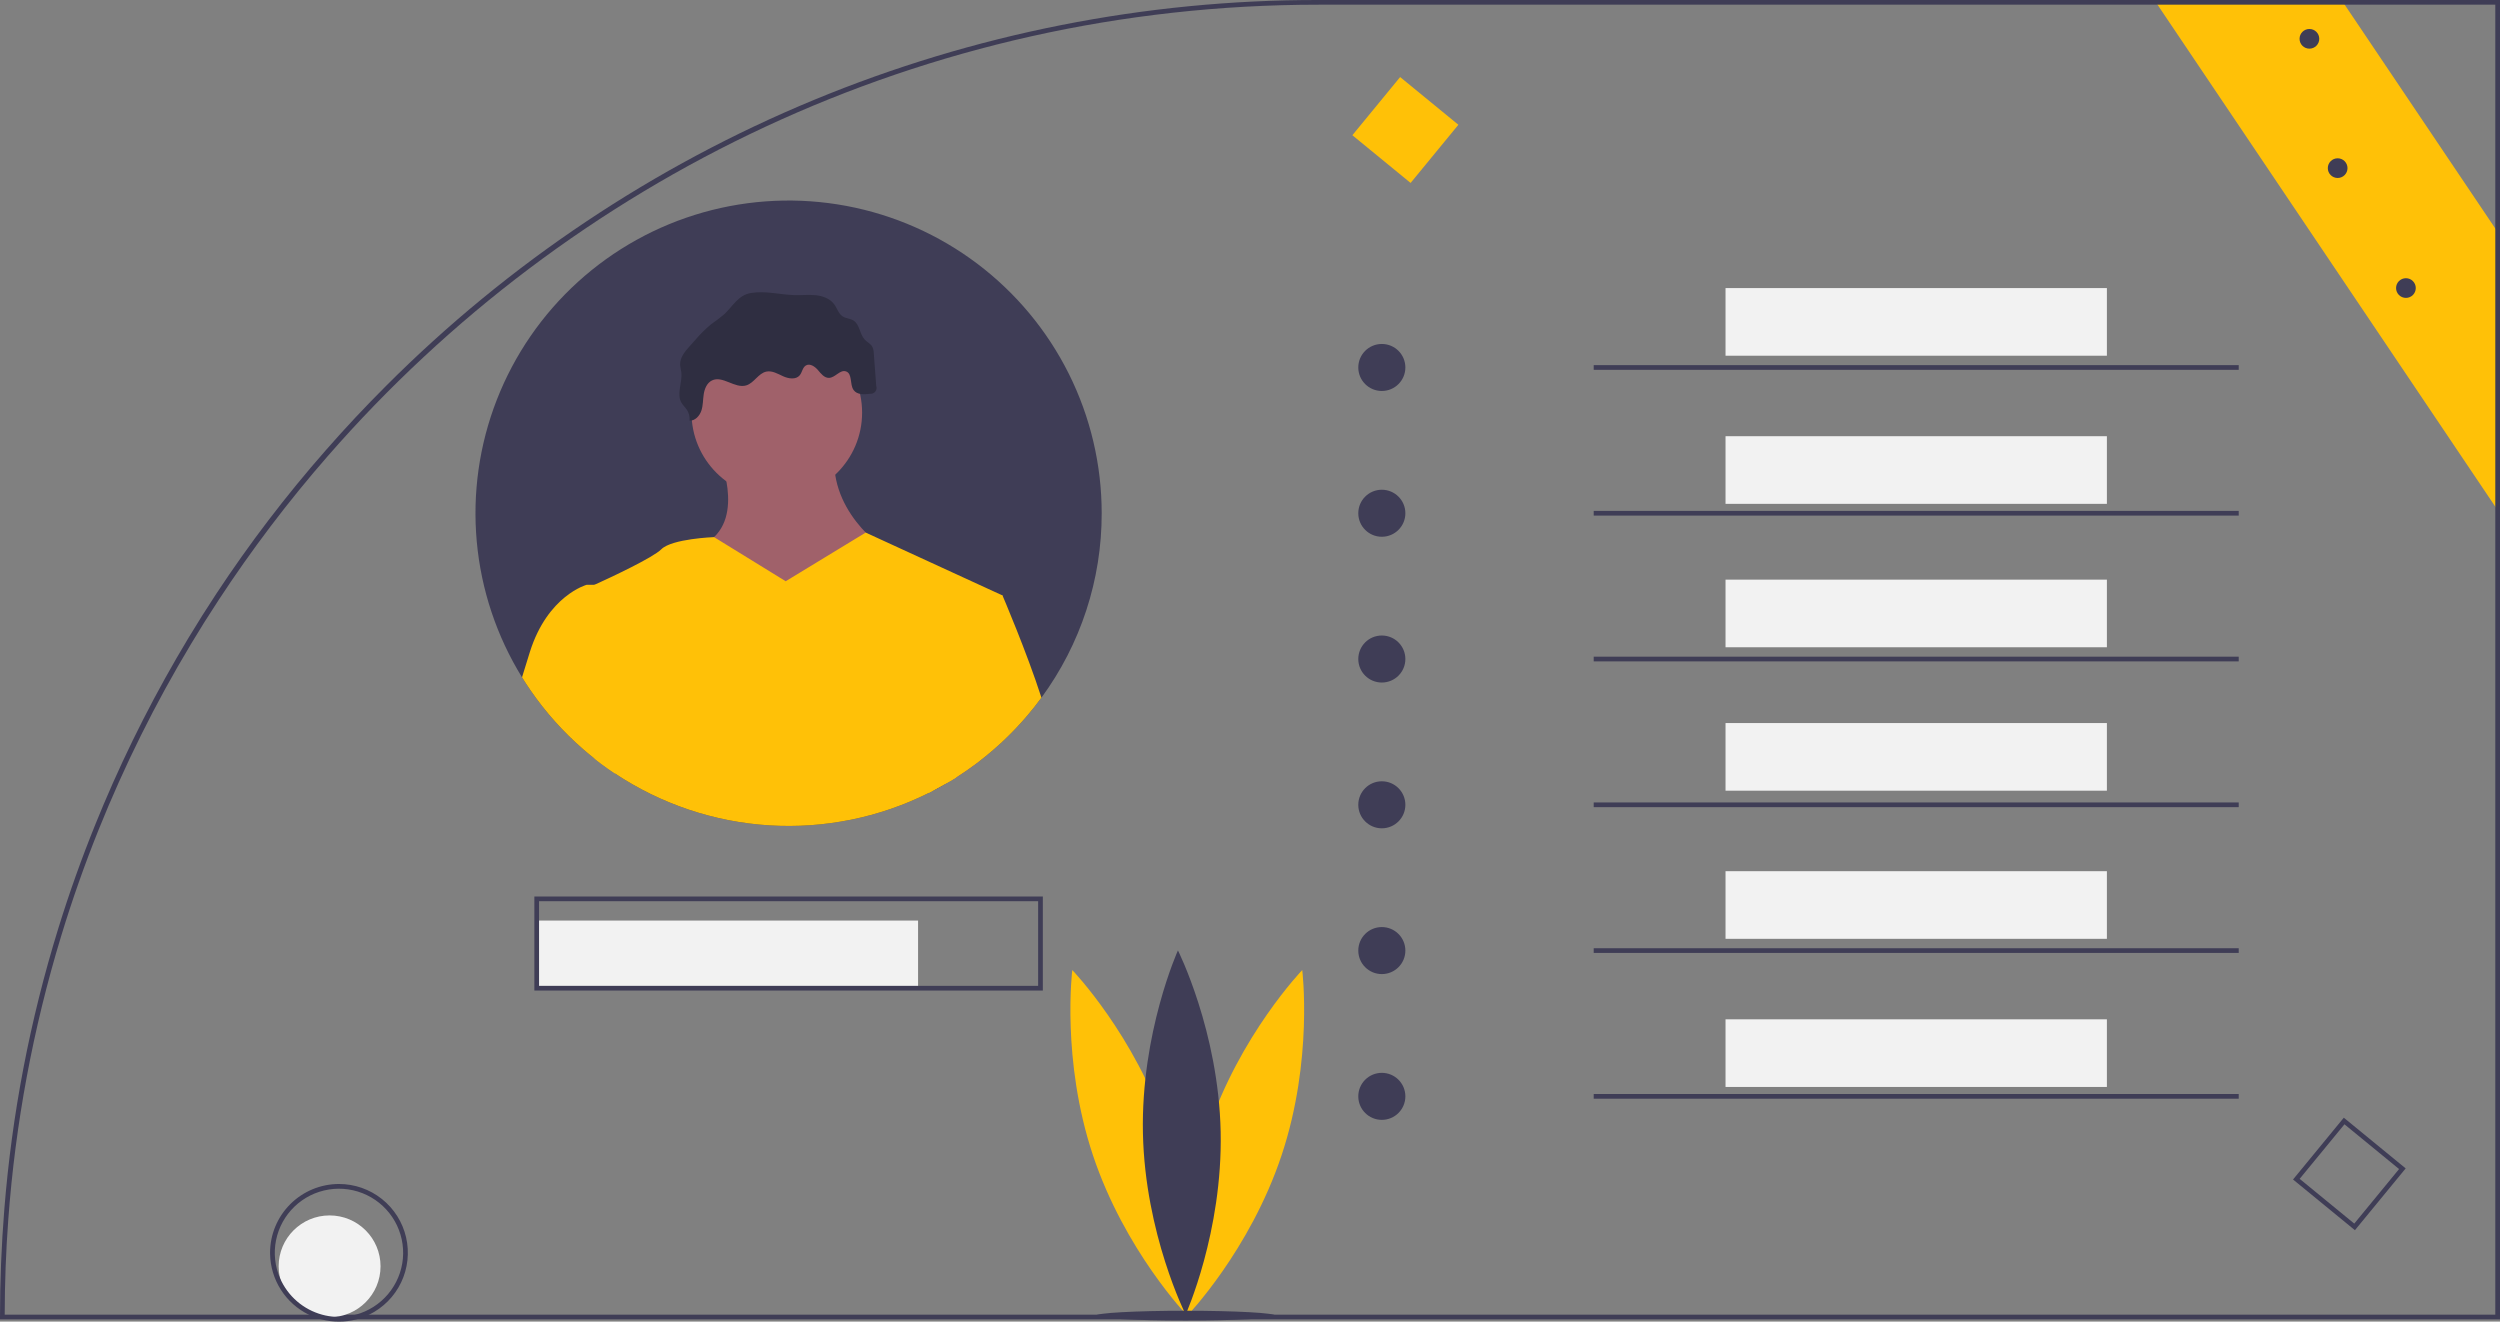 <svg width="541" height="286" viewBox="0 0 541 286" fill="none" xmlns="http://www.w3.org/2000/svg">
<rect x="0" y="0" width="541" height="286" fill="#808080" stroke="none"/>
<g clip-path="url(#clip0)">
<path d="M541 50.962V111.159L539.981 109.643L466.884 1.018L466.196 0H506.705L507.388 1.018L539.981 49.446L541 50.962Z" fill="#FFC107"/>
<path d="M285.35 -0C247.87 -0.048 210.75 7.302 176.123 21.627C141.496 35.953 110.045 56.971 83.576 83.475C79.037 88.008 74.673 92.667 70.484 97.451C61.88 107.248 53.963 117.627 46.791 128.514C44.722 131.653 42.719 134.833 40.779 138.054C33.816 149.61 27.682 161.644 22.425 174.068C21.849 175.421 21.287 176.779 20.739 178.143C17.687 185.658 14.972 193.272 12.593 200.983C6.483 220.759 2.571 241.145 0.927 261.776C0.311 269.464 0.002 277.206 -0 285.003V285.511H541V-0H285.35ZM539.981 284.494H1.019C1.029 277.574 1.287 270.717 1.793 263.923C3.322 243.112 7.16 222.536 13.235 202.571C15.609 194.766 18.305 187.108 21.325 179.598C26.911 165.688 33.597 152.243 41.319 139.392C43.25 136.161 45.252 132.973 47.326 129.827C54.482 118.904 62.383 108.486 70.973 98.647C123.138 38.862 199.904 1.017 285.35 1.017H539.981V284.494Z" fill="#3F3D56"/>
<path d="M252.468 244.666C259.338 265.319 256.925 284.71 256.925 284.71C256.925 284.71 243.373 270.617 236.502 249.965C229.632 229.312 232.045 209.921 232.045 209.921C232.045 209.921 245.597 224.014 252.468 244.666Z" fill="#FFC107"/>
<path d="M261.383 244.666C254.512 265.319 256.925 284.71 256.925 284.71C256.925 284.71 270.478 270.617 277.348 249.965C284.219 229.312 281.806 209.921 281.806 209.921C281.806 209.921 268.254 224.014 261.383 244.666Z" fill="#FFC107"/>
<path d="M264.15 244.89C264.611 266.647 256.574 284.463 256.574 284.463C256.574 284.463 247.791 267.003 247.33 245.245C246.87 223.487 254.906 205.671 254.906 205.671C254.906 205.671 263.69 223.132 264.15 244.89Z" fill="#3F3D56"/>
<path d="M256.57 285.774C267.301 285.774 276 285.297 276 284.709C276 284.12 267.301 283.644 256.57 283.644C245.839 283.644 237.139 284.12 237.139 284.709C237.139 285.297 245.839 285.774 256.57 285.774Z" fill="#3F3D56"/>
<path d="M71.325 285.04C77.413 285.04 82.349 280.11 82.349 274.029C82.349 267.947 77.413 263.017 71.325 263.017C65.236 263.017 60.3 267.947 60.3 274.029C60.3 280.11 65.236 285.04 71.325 285.04Z" fill="#F2F2F2"/>
<path d="M73.347 256.214C69.395 256.22 65.606 257.791 62.811 260.583C60.017 263.375 58.445 267.16 58.441 271.107C58.441 271.189 58.441 271.27 58.446 271.351C58.495 274.1 59.303 276.782 60.781 279.101C62.258 281.42 64.349 283.286 66.821 284.494C67.696 284.925 68.613 285.266 69.557 285.512C72.043 286.163 74.656 286.163 77.142 285.512C78.086 285.266 79.003 284.925 79.878 284.494C82.909 283.019 85.351 280.561 86.803 277.522C88.256 274.482 88.634 271.041 87.876 267.759C87.119 264.477 85.269 261.549 82.63 259.452C79.992 257.356 76.719 256.214 73.347 256.214ZM76.995 284.494C75.806 284.82 74.579 284.984 73.347 284.982C73.103 284.982 72.858 284.977 72.619 284.962H72.614C71.63 284.913 70.654 284.756 69.705 284.494C67.698 283.945 65.839 282.954 64.265 281.593C62.692 280.233 61.443 278.538 60.611 276.633V276.628C59.485 274.033 59.179 271.156 59.736 268.383C60.292 265.61 61.684 263.073 63.725 261.113C65.766 259.152 68.359 257.862 71.154 257.414C73.951 256.966 76.817 257.383 79.369 258.609C81.921 259.834 84.037 261.809 85.433 264.27C86.83 266.73 87.44 269.558 87.181 272.375C86.923 275.191 85.809 277.861 83.988 280.028C82.167 282.194 79.727 283.752 76.995 284.494Z" fill="#3F3D56"/>
<path d="M198.671 199.21H116.144V213.846H198.671V199.21Z" fill="#F2F2F2"/>
<path d="M455.931 62.341H373.404V76.977H455.931V62.341Z" fill="#F2F2F2"/>
<path d="M455.931 94.396H373.404V109.032H455.931V94.396Z" fill="#F2F2F2"/>
<path d="M455.931 125.433H373.404V140.069H455.931V125.433Z" fill="#F2F2F2"/>
<path d="M455.931 156.47H373.404V171.106H455.931V156.47Z" fill="#F2F2F2"/>
<path d="M455.931 188.525H373.404V203.161H455.931V188.525Z" fill="#F2F2F2"/>
<path d="M455.931 220.58H373.404V235.216H455.931V220.58Z" fill="#F2F2F2"/>
<path d="M115.635 194.003V214.355H225.67V194.003H115.635ZM224.652 213.337H116.653V195.02H224.652V213.337Z" fill="#3F3D56"/>
<path d="M299.028 84.609C301.841 84.609 304.122 82.331 304.122 79.521C304.122 76.711 301.841 74.433 299.028 74.433C296.214 74.433 293.934 76.711 293.934 79.521C293.934 82.331 296.214 84.609 299.028 84.609Z" fill="#3F3D56"/>
<path d="M299.028 116.155C301.841 116.155 304.122 113.877 304.122 111.067C304.122 108.257 301.841 105.979 299.028 105.979C296.214 105.979 293.934 108.257 293.934 111.067C293.934 113.877 296.214 116.155 299.028 116.155Z" fill="#3F3D56"/>
<path d="M299.028 147.701C301.841 147.701 304.122 145.423 304.122 142.613C304.122 139.803 301.841 137.525 299.028 137.525C296.214 137.525 293.934 139.803 293.934 142.613C293.934 145.423 296.214 147.701 299.028 147.701Z" fill="#3F3D56"/>
<path d="M299.028 179.247C301.841 179.247 304.122 176.969 304.122 174.159C304.122 171.349 301.841 169.071 299.028 169.071C296.214 169.071 293.934 171.349 293.934 174.159C293.934 176.969 296.214 179.247 299.028 179.247Z" fill="#3F3D56"/>
<path d="M299.028 210.793C301.841 210.793 304.122 208.515 304.122 205.705C304.122 202.895 301.841 200.617 299.028 200.617C296.214 200.617 293.934 202.895 293.934 205.705C293.934 208.515 296.214 210.793 299.028 210.793Z" fill="#3F3D56"/>
<path d="M299.028 242.339C301.841 242.339 304.122 240.061 304.122 237.251C304.122 234.441 301.841 232.163 299.028 232.163C296.214 232.163 293.934 234.441 293.934 237.251C293.934 240.061 296.214 242.339 299.028 242.339Z" fill="#3F3D56"/>
<path d="M484.459 79.013H344.876V80.03H484.459V79.013Z" fill="#3F3D56"/>
<path d="M484.459 110.559H344.876V111.576H484.459V110.559Z" fill="#3F3D56"/>
<path d="M484.459 142.105H344.876V143.122H484.459V142.105Z" fill="#3F3D56"/>
<path d="M484.459 173.65H344.876V174.668H484.459V173.65Z" fill="#3F3D56"/>
<path d="M484.459 205.196H344.876V206.214H484.459V205.196Z" fill="#3F3D56"/>
<path d="M484.459 236.742H344.876V237.76H484.459V236.742Z" fill="#3F3D56"/>
<path d="M509.604 266.215L496.213 255.243L507.199 241.868L520.59 252.841L509.604 266.215ZM497.647 255.102L509.463 264.783L519.156 252.982L507.341 243.3L497.647 255.102Z" fill="#3F3D56"/>
<path d="M315.593 27.001L302.99 16.675L292.651 29.262L305.254 39.589L315.593 27.001Z" fill="#FFC107"/>
<path d="M238.406 111.067C238.429 125.419 233.86 139.403 225.365 150.978C224.397 152.301 223.383 153.593 222.318 154.84C219.311 158.38 215.948 161.602 212.283 164.456C211.916 164.741 211.544 165.026 211.167 165.306C209.792 166.334 208.377 167.309 206.924 168.232C206.481 168.512 206.037 168.786 205.589 169.051C204.575 169.667 203.543 170.253 202.492 170.811C201.977 171.086 201.458 171.356 200.938 171.615C190.26 176.936 178.366 179.348 166.456 178.608C154.546 177.867 143.042 174 133.108 167.397C132.578 167.051 132.058 166.695 131.544 166.329C130.576 165.647 129.623 164.935 128.696 164.202C127.84 163.53 127.005 162.833 126.185 162.121C121.867 158.371 118.041 154.09 114.799 149.38C114.167 148.459 113.556 147.523 112.965 146.572C107.47 137.665 104.117 127.607 103.171 117.188C102.224 106.768 103.708 96.272 107.508 86.522C111.308 76.773 117.319 68.036 125.069 60.998C132.82 53.96 142.098 48.812 152.176 45.96C162.254 43.108 172.857 42.628 183.152 44.558C193.447 46.489 203.154 50.777 211.51 57.086C219.865 63.395 226.643 71.553 231.31 80.919C235.977 90.286 238.406 100.605 238.406 111.067Z" fill="#3F3D56"/>
<path d="M168.101 107.728C178.295 107.728 186.56 99.474 186.56 89.292C186.56 79.11 178.295 70.856 168.101 70.856C157.907 70.856 149.642 79.11 149.642 89.292C149.642 99.474 157.907 107.728 168.101 107.728Z" fill="#A0616A"/>
<path d="M155.411 98.126C155.411 98.126 161.564 111.953 153.103 117.331C144.643 122.708 166.947 144.985 166.947 144.985L191.559 118.867C191.559 118.867 178.484 110.417 180.791 96.59L155.411 98.126Z" fill="#A0616A"/>
<path d="M212.283 164.456C211.916 164.741 211.544 165.026 211.167 165.306C209.792 166.334 208.377 167.309 206.924 168.232C206.481 168.512 206.037 168.786 205.589 169.051L205.401 168.028L207.173 167.107L212.283 164.456Z" fill="#A0616A"/>
<path d="M205.589 169.051C206.037 168.786 206.48 168.512 206.924 168.232L206.939 168.028L207.173 167.107L216.939 128.855L187.336 115.25L170.026 125.782L154.519 116.232C154.519 116.232 145.41 116.562 143.103 118.867C141.294 120.674 132.425 124.831 128.655 126.55C127.606 127.029 126.954 127.319 126.954 127.319C126.954 127.319 127.535 144.75 128.696 164.202C129.623 164.935 130.576 165.647 131.544 166.329C132.058 166.695 132.578 167.051 133.108 167.397C143.042 174 154.546 177.867 166.456 178.608C178.365 179.348 190.26 176.936 200.938 171.615L205.589 169.051Z" fill="#FFC107"/>
<path d="M133.108 126.55V167.397C132.578 167.051 132.058 166.695 131.544 166.329C130.576 165.647 129.623 164.935 128.696 164.202C127.84 163.53 127.005 162.833 126.185 162.121C121.867 158.371 118.041 154.09 114.799 149.38C114.167 148.46 113.556 147.523 112.965 146.572C113.464 144.933 114.025 143.124 114.646 141.143C118.492 128.855 126.954 126.55 126.954 126.55H133.108Z" fill="#FFC107"/>
<path d="M205.589 169.051C206.037 168.786 206.48 168.512 206.924 168.232C208.375 167.311 209.79 166.336 211.167 165.306C211.544 165.026 211.916 164.741 212.283 164.456C215.948 161.602 219.311 158.38 222.318 154.84C223.383 153.593 224.397 152.301 225.365 150.978C222.232 141.199 216.939 128.855 216.939 128.855L206.17 128.087C206.17 128.087 201.799 163.032 200.938 171.615L205.589 169.051Z" fill="#FFC107"/>
<path d="M156.784 67.953C155.86 68.738 154.896 69.475 153.896 70.16C152.635 71.205 151.47 72.361 150.415 73.613L149.225 74.944C148.212 76.077 147.138 77.369 147.18 78.887C147.196 79.451 147.37 79.997 147.437 80.556C147.707 82.775 146.349 85.215 147.467 87.151C147.79 87.711 148.29 88.149 148.646 88.688C149.099 89.379 149.3 90.206 149.215 91.028C150.416 91.077 151.401 90.002 151.778 88.862C152.155 87.721 152.104 86.489 152.287 85.303C152.471 84.116 152.986 82.859 154.066 82.331C156.369 81.204 159.015 84.135 161.473 83.404C163.19 82.894 164.095 80.769 165.851 80.412C167.107 80.157 168.316 80.903 169.484 81.431C170.652 81.959 172.226 82.204 173.051 81.225C173.598 80.576 173.656 79.537 174.381 79.096C175.25 78.568 176.339 79.303 176.997 80.078C177.654 80.853 178.381 81.801 179.398 81.772C180.747 81.735 181.78 79.941 183.06 80.366C184.506 80.847 183.841 83.157 184.718 84.4C185.459 85.452 187.012 85.39 188.287 85.216C188.503 85.238 188.72 85.205 188.919 85.12C189.117 85.035 189.291 84.901 189.424 84.731C189.557 84.561 189.645 84.359 189.679 84.146C189.713 83.933 189.692 83.714 189.618 83.511L189.085 76.453C189.083 75.967 188.977 75.486 188.773 75.044C188.402 74.373 187.634 74.033 187.111 73.471C186.013 72.29 186.065 70.219 184.699 69.359C183.99 68.913 183.062 68.927 182.358 68.473C181.455 67.891 181.164 66.725 180.531 65.857C179.627 64.616 178.045 64.041 176.517 63.883C174.988 63.725 173.445 63.916 171.909 63.865C168.786 63.764 165.664 62.886 162.525 63.4C159.787 63.848 158.638 66.168 156.784 67.953Z" fill="#2F2E41"/>
<path d="M520.642 64.464C521.819 64.464 522.774 63.51 522.774 62.334C522.774 61.157 521.819 60.204 520.642 60.204C519.464 60.204 518.509 61.157 518.509 62.334C518.509 63.51 519.464 64.464 520.642 64.464Z" fill="#3F3D56"/>
<path d="M505.868 38.515C507.046 38.515 508.001 37.561 508.001 36.385C508.001 35.208 507.046 34.255 505.868 34.255C504.691 34.255 503.736 35.208 503.736 36.385C503.736 37.561 504.691 38.515 505.868 38.515Z" fill="#3F3D56"/>
<path d="M499.755 10.53C500.933 10.53 501.888 9.577 501.888 8.4C501.888 7.224 500.933 6.27 499.755 6.27C498.577 6.27 497.623 7.224 497.623 8.4C497.623 9.577 498.577 10.53 499.755 10.53Z" fill="#3F3D56"/>
</g>
<defs>
<clipPath id="clip0">
<rect width="541" height="286" fill="white"/>
</clipPath>
</defs>
</svg>
